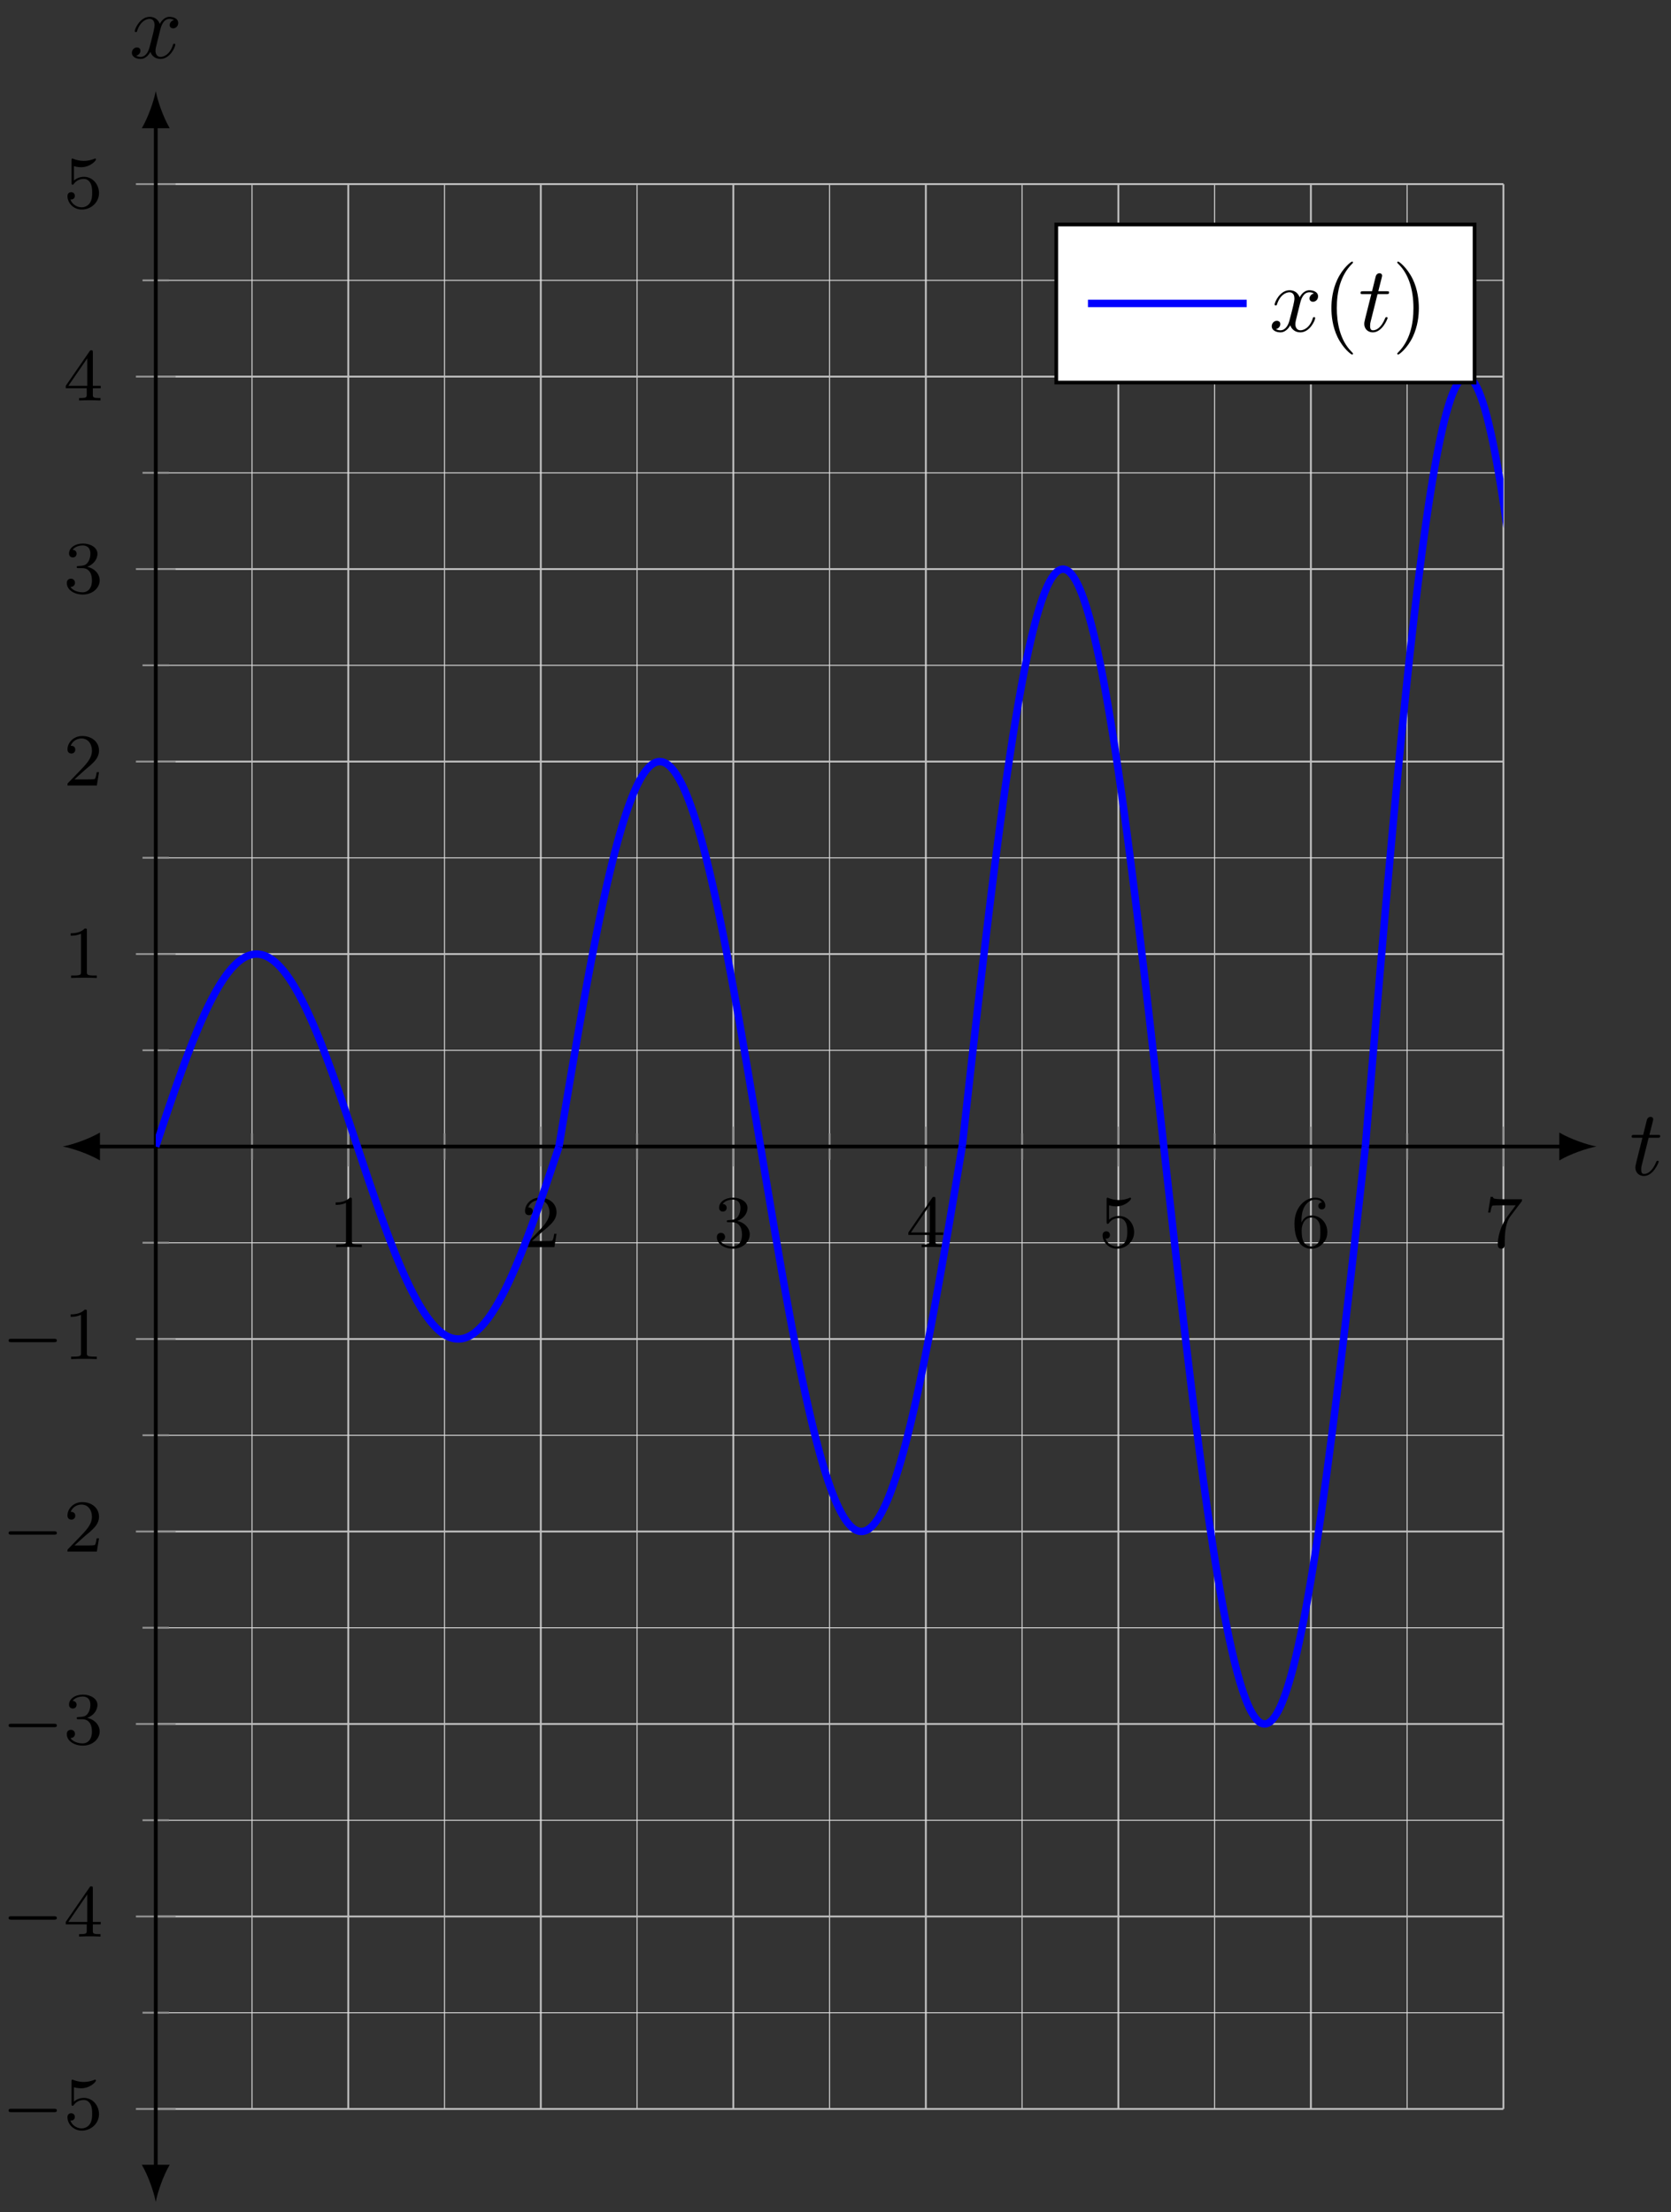 <svg xmlns="http://www.w3.org/2000/svg" xmlns:xlink="http://www.w3.org/1999/xlink" version="1.1" width="179" height="237" viewBox="0 0 179 237">
<rect x="0" y="0" width="179" height="237" fill="#333333" stroke="none"/>
<defs>
<path id="font_1_1" d="M.314 .637C.314 .664 .312 .665 .285 .665 .244 .625 .191 .601 .096 .601V.568C.123 .568 .177 .568 .235 .595V.082C.235 .045 .232 .033 .137 .033H.102V0C.143 .003 .229 .003 .274 .003 .319 .003 .406 .003 .447 0V.033H.412C.317 .033 .314 .045 .314 .082V.637Z"/>
<path id="font_1_2" d="M.282 .204C.298 .219 .34 .252 .356 .266 .418 .323 .477 .378 .477 .469 .477 .588 .377 .665 .252 .665 .132 .665 .053 .574 .053 .485 .053 .436 .092 .429 .106 .429 .127 .429 .158 .444 .158 .482 .158 .534 .108 .534 .096 .534 .125 .607 .192 .632 .241 .632 .334 .632 .382 .553 .382 .469 .382 .365 .309 .289 .191 .168L.065 .038C.053 .027 .053 .025 .053 0H.448L.477 .179H.446C.443 .159 .435 .109 .423 .09 .417 .082 .341 .082 .325 .082H.147L.282 .204Z"/>
<path id="font_1_3" d="M.253 .334C.332 .334 .382 .276 .382 .17 .382 .045 .311 .009 .258 .009 .203 .009 .128 .028 .093 .081 .129 .081 .154 .104 .154 .137 .154 .169 .131 .192 .099 .192 .072 .192 .044 .175 .044 .135 .044 .04 .146-.021 .26-.021 .393-.021 .486 .07 .486 .17 .486 .254 .42 .33 .318 .352 .397 .38 .456 .448 .456 .528 .456 .608 .366 .665 .262 .665 .155 .665 .074 .607 .074 .531 .074 .494 .099 .478 .125 .478 .156 .478 .176 .5 .176 .529 .176 .566 .144 .58 .122 .581 .164 .636 .241 .639 .259 .639 .285 .639 .361 .631 .361 .528 .361 .458 .332 .416 .318 .4 .288 .369 .265 .367 .204 .363 .185 .362 .177 .361 .177 .348 .177 .334 .186 .334 .203 .334H.253Z"/>
<path id="font_1_4" d="M.394 .647C.394 .667 .394 .675 .373 .675 .36 .675 .359 .674 .349 .66L.03 .197V.164H.312V.081C.312 .044 .309 .033 .232 .033H.209V0C.294 .003 .296 .003 .353 .003 .41 .003 .412 .003 .497 0V.033H.474C.397 .033 .394 .044 .394 .081V.164H.5V.197H.394V.647M.319 .566V.197H.065L.319 .566Z"/>
<path id="font_1_5" d="M.14 .562C.153 .558 .193 .548 .235 .548 .36 .548 .436 .636 .436 .651 .436 .662 .429 .665 .424 .665 .422 .665 .42 .665 .411 .66 .372 .645 .326 .633 .272 .633 .213 .633 .164 .648 .133 .66 .123 .665 .121 .665 .12 .665 .107 .665 .107 .654 .107 .636V.343C.107 .325 .107 .313 .123 .313 .131 .313 .134 .317 .139 .325 .151 .34 .189 .391 .274 .391 .33 .391 .357 .345 .366 .326 .383 .29 .385 .244 .385 .205 .385 .168 .384 .114 .356 .07 .337 .04 .297 .009 .244 .009 .179 .009 .115 .05 .092 .115 .095 .114 .101 .114 .102 .114 .13 .114 .152 .132 .152 .163 .152 .2 .123 .213 .103 .213 .085 .213 .053 .203 .053 .16 .053 .07 .131-.021 .246-.021 .371-.021 .477 .076 .477 .2 .477 .316 .393 .419 .275 .419 .225 .419 .178 .403 .14 .369V.562Z"/>
<path id="font_1_6" d="M.138 .331C.138 .414 .145 .487 .181 .548 .211 .598 .262 .639 .325 .639 .345 .639 .391 .636 .414 .601 .369 .599 .365 .565 .365 .554 .365 .524 .388 .507 .412 .507 .43 .507 .459 .518 .459 .556 .459 .616 .414 .665 .324 .665 .185 .665 .044 .533 .044 .317 .044 .046 .17-.021 .267-.021 .315-.021 .367-.008 .412 .035 .452 .074 .486 .116 .486 .203 .486 .334 .387 .426 .276 .426 .204 .426 .161 .38 .138 .331M.267 .009C.214 .009 .181 .046 .166 .074 .143 .119 .141 .187 .141 .225 .141 .324 .195 .398 .272 .398 .322 .398 .352 .372 .371 .337 .392 .3 .392 .255 .392 .204 .392 .153 .392 .109 .372 .073 .346 .027 .311 .009 .267 .009Z"/>
<path id="font_1_7" d="M.506 .609C.515 .62 .515 .622 .515 .644H.261C.236 .644 .205 .645 .18 .647 .128 .651 .127 .66 .124 .676H.093L.059 .465H.09C.092 .48 .103 .549 .117 .557 .128 .562 .203 .562 .218 .562H.43L.327 .424C.213 .272 .189 .114 .189 .035 .189 .025 .189-.021 .236-.021 .283-.021 .283 .024 .283 .036V.084C.283 .228 .307 .346 .356 .411L.506 .609Z"/>
<path id="font_2_1" d="M.699 .227C.715 .227 .737 .227 .737 .25 .737 .273 .715 .273 .699 .273H.126C.11 .273 .088 .273 .088 .25 .088 .227 .11 .227 .126 .227H.699Z"/>
<clipPath id="clip_3">
<path transform="matrix(1,0,0,-1,16.685,225.957)" d="M0 0H144.361V206.23H0Z"/>
</clipPath>
<path id="font_4_1" d="M.206 .4H.3C.32 .4 .33 .4 .33 .42 .33 .431 .32 .431 .302 .431H.214C.25 .572 .255 .592 .255 .598 .255 .615 .243 .625 .226 .625 .223 .625 .195 .624 .186 .589L.147 .431H.053C.033 .431 .023 .431 .023 .412 .023 .4 .031 .4 .051 .4H.139C.067 .116 .063 .099 .063 .081 .063 .027 .101-.011 .155-.011 .257-.011 .314 .135 .314 .143 .314 .153 .306 .153 .302 .153 .293 .153 .292 .15 .287 .139 .244 .035 .191 .011 .157 .011 .136 .011 .126 .024 .126 .057 .126 .081 .128 .088 .132 .105L.206 .4Z"/>
<path id="font_4_2" d="M.334 .302C.34 .328 .363 .42 .433 .42 .438 .42 .462 .42 .483 .407 .455 .402 .435 .377 .435 .353 .435 .337 .446 .318 .473 .318 .495 .318 .527 .336 .527 .376 .527 .428 .468 .442 .434 .442 .376 .442 .341 .389 .329 .366 .304 .432 .25 .442 .221 .442 .117 .442 .06 .313 .06 .288 .06 .278 .07 .278 .072 .278 .08 .278 .083 .28 .085 .289 .119 .395 .185 .42 .219 .42 .238 .42 .273 .411 .273 .353 .273 .322 .256 .255 .219 .115 .203 .053 .168 .011 .124 .011 .118 .011 .095 .011 .074 .024 .099 .029 .121 .05 .121 .078 .121 .105 .099 .113 .084 .113 .054 .113 .029 .087 .029 .055 .029 .009 .079-.011 .123-.011 .189-.011 .225 .059 .228 .065 .24 .028 .276-.011 .336-.011 .439-.011 .496 .118 .496 .143 .496 .153 .487 .153 .484 .153 .475 .153 .473 .149 .471 .142 .438 .035 .37 .011 .338 .011 .299 .011 .283 .043 .283 .077 .283 .099 .289 .121 .3 .165L.334 .302Z"/>
<path id="font_5_1" d="M.331-.24C.331-.237 .331-.235 .314-.218 .189-.092 .157 .097 .157 .25 .157 .424 .195 .598 .318 .723 .331 .735 .331 .737 .331 .74 .331 .747 .327 .75 .321 .75 .311 .75 .221 .682 .162 .555 .111 .445 .099 .334 .099 .25 .099 .172 .11 .051 .165-.062 .225-.185 .311-.25 .321-.25 .327-.25 .331-.247 .331-.24Z"/>
<path id="font_5_2" d="M.289 .25C.289 .328 .278 .449 .223 .562 .163 .685 .077 .75 .067 .75 .061 .75 .057 .746 .057 .74 .057 .737 .057 .735 .076 .717 .174 .618 .231 .459 .231 .25 .231 .079 .194-.097 .07-.223 .057-.235 .057-.237 .057-.24 .057-.246 .061-.25 .067-.25 .077-.25 .167-.182 .226-.055 .277 .055 .289 .166 .289 .25Z"/>
</defs>
<path transform="matrix(1,0,0,-1,16.685,225.957)" stroke-width=".1" stroke-linecap="butt" stroke-miterlimit="10" stroke-linejoin="miter" fill="none" stroke="#e0e0e0" d="M10.312 0V206.23M30.934 0V206.23M51.557 0V206.23M72.181 0V206.23M92.804 0V206.23M113.427 0V206.23M134.05 0V206.23"/>
<path transform="matrix(1,0,0,-1,16.685,225.957)" stroke-width=".199" stroke-linecap="butt" stroke-miterlimit="10" stroke-linejoin="miter" fill="none" stroke="#c0c0c0" d="M20.623 0V206.23M41.246 0V206.23M61.869 0V206.23M82.492 0V206.23M103.115 0V206.23M123.738 0V206.23M144.361 0V206.23"/>
<path transform="matrix(1,0,0,-1,16.685,225.957)" stroke-width=".1" stroke-linecap="butt" stroke-miterlimit="10" stroke-linejoin="miter" fill="none" stroke="#e0e0e0" d="M0 10.312H144.361M0 30.934H144.361M0 51.557H144.361M0 72.181H144.361M0 92.804H144.361M0 113.427H144.361M0 134.05H144.361M0 154.673H144.361M0 175.296H144.361M0 195.919H144.361"/>
<path transform="matrix(1,0,0,-1,16.685,225.957)" stroke-width=".199" stroke-linecap="butt" stroke-miterlimit="10" stroke-linejoin="miter" fill="none" stroke="#c0c0c0" d="M0 0H144.361M0 20.623H144.361M0 41.246H144.361M0 61.869H144.361M0 82.492H144.361M0 123.738H144.361M0 144.361H144.361M0 164.984H144.361M0 185.607H144.361M0 206.23H144.361"/>
<path transform="matrix(1,0,0,-1,16.685,225.957)" stroke-width=".199" stroke-linecap="butt" stroke-miterlimit="10" stroke-linejoin="miter" fill="none" stroke="#929292" d="M10.312 101.698V104.532M30.934 101.698V104.532M51.557 101.698V104.532M72.181 101.698V104.532M92.804 101.698V104.532M113.427 101.698V104.532M134.05 101.698V104.532"/>
<path transform="matrix(1,0,0,-1,16.685,225.957)" stroke-width=".199" stroke-linecap="butt" stroke-miterlimit="10" stroke-linejoin="miter" fill="none" stroke="#929292" d="M20.623 100.989V105.241M41.246 100.989V105.241M61.869 100.989V105.241M82.492 100.989V105.241M103.115 100.989V105.241M123.738 100.989V105.241M144.361 100.989V105.241"/>
<path transform="matrix(1,0,0,-1,16.685,225.957)" stroke-width=".199" stroke-linecap="butt" stroke-miterlimit="10" stroke-linejoin="miter" fill="none" stroke="#929292" d="M-1.417 10.312H1.417M-1.417 30.934H1.417M-1.417 51.557H1.417M-1.417 72.181H1.417M-1.417 92.804H1.417M-1.417 113.427H1.417M-1.417 134.05H1.417M-1.417 154.673H1.417M-1.417 175.296H1.417M-1.417 195.919H1.417"/>
<path transform="matrix(1,0,0,-1,16.685,225.957)" stroke-width=".199" stroke-linecap="butt" stroke-miterlimit="10" stroke-linejoin="miter" fill="none" stroke="#929292" d="M-2.126 0H2.126M-2.126 20.623H2.126M-2.126 41.246H2.126M-2.126 61.869H2.126M-2.126 82.492H2.126M-2.126 123.738H2.126M-2.126 144.361H2.126M-2.126 164.984H2.126M-2.126 185.607H2.126M-2.126 206.23H2.126"/>
<path transform="matrix(1,0,0,-1,16.685,225.957)" stroke-width=".399" stroke-linecap="butt" stroke-miterlimit="10" stroke-linejoin="miter" fill="none" stroke="#000000" d="M-6.376 103.115H150.737"/>
<path transform="matrix(-1,-0,0,1,10.309,122.836)" d="M3.587 0C2.524 .199 .797 .797-.399 1.494V-1.494C.797-.797 2.524-.199 3.587 0"/>
<path transform="matrix(1,0,0,-1,167.43,122.836)" d="M3.587 0C2.524 .199 .797 .797-.399 1.494V-1.494C.797-.797 2.524-.199 3.587 0"/>
<path transform="matrix(1,0,0,-1,16.685,225.957)" stroke-width=".399" stroke-linecap="butt" stroke-miterlimit="10" stroke-linejoin="miter" fill="none" stroke="#000000" d="M0-6.376V212.606"/>
<path transform="matrix(0,1,1,0,16.685,232.333)" d="M3.587 0C2.524 .199 .797 .797-.399 1.494V-1.494C.797-.797 2.524-.199 3.587 0"/>
<path transform="matrix(0,-1,-1,-0,16.685,13.34)" d="M3.587 0C2.524 .199 .797 .797-.399 1.494V-1.494C.797-.797 2.524-.199 3.587 0"/>
<use data-text="1" xlink:href="#font_1_1" transform="matrix(7.97,0,0,-7.97,35.192,133.619)"/>
<use data-text="2" xlink:href="#font_1_2" transform="matrix(7.97,0,0,-7.97,55.816,133.619)"/>
<use data-text="3" xlink:href="#font_1_3" transform="matrix(7.97,0,0,-7.97,76.44,133.619)"/>
<use data-text="4" xlink:href="#font_1_4" transform="matrix(7.97,0,0,-7.97,97.064,133.619)"/>
<use data-text="5" xlink:href="#font_1_5" transform="matrix(7.97,0,0,-7.97,117.688,133.619)"/>
<use data-text="6" xlink:href="#font_1_6" transform="matrix(7.97,0,0,-7.97,138.312,133.619)"/>
<use data-text="7" xlink:href="#font_1_7" transform="matrix(7.97,0,0,-7.97,158.936,133.619)"/>
<use data-text="&#x2212;" xlink:href="#font_2_1" transform="matrix(7.97,0,0,-7.97,.217,228.11)"/>
<use data-text="5" xlink:href="#font_1_5" transform="matrix(7.97,0,0,-7.97,6.804,228.11)"/>
<use data-text="&#x2212;" xlink:href="#font_2_1" transform="matrix(7.97,0,0,-7.97,.217,207.486)"/>
<use data-text="4" xlink:href="#font_1_4" transform="matrix(7.97,0,0,-7.97,6.804,207.486)"/>
<use data-text="&#x2212;" xlink:href="#font_2_1" transform="matrix(7.97,0,0,-7.97,.217,186.862)"/>
<use data-text="3" xlink:href="#font_1_3" transform="matrix(7.97,0,0,-7.97,6.804,186.862)"/>
<use data-text="&#x2212;" xlink:href="#font_2_1" transform="matrix(7.97,0,0,-7.97,.217,166.238)"/>
<use data-text="2" xlink:href="#font_1_2" transform="matrix(7.97,0,0,-7.97,6.804,166.238)"/>
<use data-text="&#x2212;" xlink:href="#font_2_1" transform="matrix(7.97,0,0,-7.97,.217,145.614)"/>
<use data-text="1" xlink:href="#font_1_1" transform="matrix(7.97,0,0,-7.97,6.804,145.614)"/>
<use data-text="1" xlink:href="#font_1_1" transform="matrix(7.97,0,0,-7.97,6.805,104.781)"/>
<use data-text="2" xlink:href="#font_1_2" transform="matrix(7.97,0,0,-7.97,6.805,84.157)"/>
<use data-text="3" xlink:href="#font_1_3" transform="matrix(7.97,0,0,-7.97,6.805,63.533)"/>
<use data-text="4" xlink:href="#font_1_4" transform="matrix(7.97,0,0,-7.97,6.805,42.908)"/>
<use data-text="5" xlink:href="#font_1_5" transform="matrix(7.97,0,0,-7.97,6.805,22.284)"/>
<g clip-path="url(#clip_3)">
<path transform="matrix(1,0,0,-1,16.685,225.957)" stroke-width=".797" stroke-linecap="butt" stroke-miterlimit="10" stroke-linejoin="miter" fill="none" stroke="#0000ff" d="M0 103.115 .217 103.766 .434 104.416 .651 105.065 .868 105.712 1.085 106.357 1.302 106.998 1.519 107.635 1.736 108.268 1.953 108.896 2.17 109.518 2.387 110.134 2.605 110.743 2.822 111.343 3.039 111.936 3.256 112.521 3.473 113.096 3.69 113.66 3.907 114.214 4.124 114.757 4.341 115.289 4.558 115.808 4.775 116.315 4.992 116.808 5.209 117.288 5.426 117.754 5.643 118.206 5.86 118.642 6.077 119.062 6.294 119.467 6.511 119.856 6.728 120.228 6.945 120.582 7.162 120.92 7.38 121.239 7.597 121.541 7.814 121.824 8.031 122.089 8.248 122.334 8.465 122.56 8.682 122.767 8.899 122.955 9.116 123.123 9.333 123.27 9.55 123.398 9.767 123.505 9.984 123.593 10.201 123.66 10.418 123.706 10.635 123.731 10.852 123.736 11.069 123.721 11.286 123.685 11.503 123.629 11.72 123.552 11.937 123.454 12.155 123.337 12.372 123.199 12.589 123.042 12.806 122.864 13.023 122.666 13.24 122.45 13.457 122.214 13.674 121.959 13.891 121.685 14.108 121.392 14.325 121.082 14.542 120.754 14.759 120.408 14.976 120.044 15.193 119.664 15.41 119.267 15.627 118.855 15.844 118.426 16.061 117.983 16.278 117.524 16.495 117.051 16.712 116.564 16.929 116.064 17.147 115.551 17.364 115.025 17.581 114.488 17.798 113.939 18.015 113.38 18.232 112.81 18.449 112.231 18.666 111.642 18.883 111.045 19.1 110.44 19.317 109.828 19.534 109.21 19.751 108.584 19.968 107.954 20.185 107.319 20.402 106.679 20.619 106.036 20.836 105.39 21.053 104.742 21.27 104.093 21.487 103.442 21.704 102.791 21.922 102.14 22.139 101.49 22.356 100.842 22.573 100.196 22.79 99.553 23.007 98.914 23.224 98.279 23.441 97.648 23.658 97.023 23.875 96.404 24.092 95.792 24.309 95.187 24.526 94.59 24.743 94.002 24.96 93.422 25.177 92.852 25.394 92.293 25.611 91.744 25.828 91.206 26.045 90.681 26.262 90.168 26.479 89.667 26.696 89.181 26.914 88.708 27.131 88.249 27.348 87.805 27.565 87.377 27.782 86.964 27.999 86.568 28.216 86.187 28.433 85.823 28.65 85.478 28.867 85.149 29.084 84.838 29.301 84.546 29.518 84.272 29.735 84.017 29.952 83.781 30.169 83.564 30.386 83.367 30.603 83.189 30.82 83.031 31.037 82.894 31.254 82.776 31.471 82.679 31.689 82.601 31.906 82.545 32.123 82.509 32.34 82.494 32.557 82.499 32.774 82.524 32.991 82.57 33.208 82.637 33.425 82.725 33.642 82.831 33.859 82.959 34.076 83.106 34.293 83.274 34.51 83.462 34.727 83.669 34.944 83.895 35.161 84.14 35.378 84.405 35.595 84.688 35.812 84.99 36.029 85.309 36.246 85.646 36.464 86.001 36.681 86.373 36.898 86.762 37.115 87.166 37.332 87.587 37.549 88.023 37.766 88.474 37.983 88.94 38.2 89.42 38.417 89.913 38.634 90.419 38.851 90.939 39.068 91.471 39.285 92.014 39.502 92.568 39.719 93.133 39.936 93.707 40.153 94.291 40.37 94.884 40.587 95.485 40.804 96.093 41.021 96.709 41.238 97.332 41.456 97.96 41.673 98.592 41.89 99.229 42.107 99.871 42.324 100.515 42.541 101.163 42.758 101.811 42.975 102.462 43.192 103.113"/>
<path transform="matrix(1,0,0,-1,16.685,225.957)" stroke-width=".797" stroke-linecap="butt" stroke-miterlimit="10" stroke-linejoin="miter" fill="none" stroke="#0000ff" d="M43.193 103.114 43.41 104.415 43.627 105.717 43.844 107.014 44.061 108.309 44.278 109.598 44.495 110.881 44.712 112.154 44.929 113.42 45.146 114.676 45.363 115.921 45.58 117.152 45.797 118.369 46.014 119.571 46.231 120.757 46.448 121.925 46.665 123.075 46.882 124.204 47.099 125.312 47.316 126.398 47.533 127.461 47.75 128.5 47.967 129.514 48.184 130.5 48.401 131.46 48.618 132.392 48.836 133.295 49.053 134.167 49.27 135.008 49.487 135.818 49.704 136.595 49.921 137.339 50.138 138.048 50.355 138.723 50.572 139.361 50.789 139.965 51.006 140.532 51.223 141.061 51.44 141.552 51.657 142.005 51.874 142.419 52.091 142.794 52.308 143.131 52.525 143.425 52.742 143.68 52.959 143.895 53.176 144.07 53.393 144.204 53.61 144.296 53.827 144.347 54.044 144.358 54.261 144.328 54.478 144.256 54.696 144.143 54.913 143.989 55.13 143.795 55.347 143.56 55.564 143.284 55.781 142.969 55.998 142.614 56.215 142.219 56.432 141.786 56.649 141.315 56.866 140.805 57.083 140.257 57.3 139.672 57.517 139.051 57.734 138.395 57.951 137.703 58.168 136.976 58.385 136.216 58.602 135.422 58.819 134.596 59.036 133.741 59.253 132.854 59.47 131.936 59.687 130.99 59.904 130.017 60.121 129.017 60.338 127.991 60.556 126.94 60.773 125.865 60.99 124.767 61.207 123.649 61.424 122.509 61.641 121.35 61.858 120.173 62.075 118.98 62.292 117.771 62.509 116.547 62.726 115.308 62.943 114.058 63.16 112.798 63.377 111.527 63.594 110.249 63.811 108.962 64.028 107.67 64.245 106.375 64.462 105.075 64.679 103.774 64.896 102.472 65.113 101.171 65.33 99.871 65.547 98.575 65.764 97.283 65.981 95.998 66.198 94.719 66.416 93.449 66.633 92.187 66.85 90.938 67.067 89.698 67.284 88.475 67.501 87.265 67.718 86.071 67.935 84.894 68.152 83.735 68.369 82.595 68.586 81.476 68.803 80.379 69.02 79.304 69.237 78.252 69.454 77.226 69.671 76.225 69.888 75.252 70.105 74.306 70.322 73.388 70.539 72.5 70.756 71.643 70.973 70.818 71.19 70.024 71.407 69.263 71.624 68.535 71.841 67.843 72.058 67.186 72.275 66.565 72.493 65.98 72.71 65.431 72.927 64.921 73.144 64.449 73.361 64.016 73.578 63.621 73.795 63.264 74.012 62.949 74.229 62.673 74.446 62.439 74.663 62.243 74.88 62.089 75.097 61.975 75.314 61.903 75.531 61.872 75.748 61.882 75.965 61.933 76.182 62.024 76.399 62.158 76.616 62.332 76.833 62.546 77.05 62.801 77.267 63.095 77.484 63.431 77.701 63.806 77.918 64.22 78.135 64.672 78.353 65.162 78.57 65.691 78.787 66.258 79.004 66.861 79.221 67.499 79.438 68.173 79.655 68.882 79.872 69.625 80.089 70.403 80.306 71.212 80.523 72.052 80.74 72.925 80.957 73.827 81.174 74.758 81.391 75.718 81.608 76.704 81.825 77.717 82.042 78.756 82.259 79.819 82.476 80.905 82.693 82.012 82.91 83.142 83.127 84.291 83.344 85.459 83.561 86.645 83.778 87.847 83.995 89.063 84.213 90.294 84.43 91.538 84.647 92.795 84.864 94.06 85.081 95.334 85.298 96.617 85.515 97.905 85.732 99.2 85.949 100.498 86.166 101.798 86.383 103.1"/>
<path transform="matrix(1,0,0,-1,16.685,225.957)" stroke-width=".797" stroke-linecap="butt" stroke-miterlimit="10" stroke-linejoin="miter" fill="none" stroke="#0000ff" d="M86.384 103.099 86.601 105.05 86.818 107.002 87.035 108.948 87.252 110.89 87.469 112.825 87.686 114.748 87.903 116.66 88.12 118.559 88.337 120.443 88.554 122.309 88.771 124.156 88.988 125.982 89.205 127.785 89.422 129.564 89.639 131.317 89.856 133.041 90.073 134.737 90.29 136.399 90.507 138.028 90.725 139.622 90.942 141.183 91.159 142.702 91.376 144.183 91.593 145.623 91.81 147.021 92.027 148.377 92.244 149.685 92.461 150.946 92.678 152.161 92.895 153.327 93.112 154.445 93.329 155.509 93.546 156.52 93.763 157.479 93.98 158.384 94.197 159.236 94.414 160.03 94.631 160.766 94.848 161.446 95.066 162.068 95.283 162.632 95.5 163.137 95.717 163.578 95.934 163.961 96.151 164.285 96.368 164.547 96.585 164.748 96.802 164.887 97.019 164.963 97.236 164.979 97.453 164.933 97.67 164.827 97.887 164.659 98.104 164.427 98.321 164.135 98.538 163.784 98.755 163.372 98.972 162.9 99.189 162.366 99.406 161.775 99.624 161.125 99.841 160.418 100.058 159.653 100.275 158.831 100.492 157.954 100.709 157.023 100.926 156.038 101.143 155.003 101.36 153.911 101.577 152.771 101.794 151.581 102.011 150.343 102.228 149.059 102.445 147.728 102.662 146.352 102.879 144.932 103.096 143.474 103.313 141.974 103.53 140.435 103.747 138.857 103.965 137.245 104.182 135.599 104.399 133.922 104.616 132.212 104.833 130.474 105.05 128.709 105.267 126.918 105.484 125.104 105.701 123.268 105.918 121.411 106.135 119.535 106.352 117.643 106.569 115.739 106.786 113.82 107.003 111.891 107.22 109.953 107.437 108.01 107.654 106.059 107.871 104.108 108.088 102.155 108.305 100.203 108.523 98.254 108.74 96.309 108.957 94.371 109.174 92.443 109.391 90.525 109.608 88.62 109.825 86.726 110.042 84.851 110.259 82.995 110.476 81.158 110.693 79.343 110.91 77.552 111.127 75.786 111.344 74.048 111.561 72.337 111.778 70.659 111.995 69.013 112.212 67.4 112.429 65.822 112.646 64.282 112.864 62.781 113.081 61.322 113.298 59.902 113.515 58.526 113.732 57.194 113.949 55.909 114.166 54.67 114.383 53.479 114.6 52.338 114.817 51.246 115.034 50.209 115.251 49.223 115.468 48.292 115.685 47.412 115.902 46.589 116.119 45.824 116.336 45.118 116.553 44.465 116.77 43.874 116.987 43.339 117.204 42.866 117.422 42.452 117.639 42.1 117.856 41.808 118.073 41.576 118.29 41.406 118.507 41.297 118.724 41.251 118.941 41.266 119.158 41.343 119.375 41.479 119.592 41.68 119.809 41.942 120.026 42.263 120.243 42.645 120.46 43.085 120.677 43.59 120.894 44.152 121.111 44.773 121.328 45.452 121.545 46.187 121.763 46.98 121.98 47.831 122.197 48.735 122.414 49.694 122.631 50.703 122.848 51.766 123.065 52.882 123.282 54.048 123.499 55.262 123.716 56.523 123.933 57.831 124.15 59.185 124.367 60.582 124.584 62.022 124.801 63.502 125.018 65.021 125.235 66.579 125.452 68.175 125.669 69.803 125.886 71.465 126.103 73.158 126.321 74.882 126.538 76.635 126.755 78.414 126.972 80.216 127.189 82.041 127.406 83.887 127.623 85.756 127.84 87.639 128.057 89.537 128.274 91.448 128.491 93.372 128.708 95.307 128.925 97.248 129.142 99.194 129.359 101.147 129.576 103.098"/>
<path transform="matrix(1,0,0,-1,16.685,225.957)" stroke-width=".797" stroke-linecap="butt" stroke-miterlimit="10" stroke-linejoin="miter" fill="none" stroke="#0000ff" d="M129.576 103.095 129.793 105.697 130.01 108.299 130.228 110.894 130.445 113.484 130.662 116.062 130.879 118.626 131.096 121.177 131.313 123.707 131.53 126.219 131.747 128.709 131.964 131.172 132.181 133.605 132.398 136.01 132.615 138.382 132.832 140.718 133.049 143.018 133.266 145.277 133.483 147.494 133.7 149.667 133.917 151.794 134.134 153.872 134.351 155.898 134.569 157.873 134.786 159.794 135.003 161.657 135.22 163.464 135.437 165.208 135.654 166.891 135.871 168.511 136.088 170.066 136.305 171.556 136.522 172.974 136.739 174.324 136.956 175.602 137.173 176.808 137.39 177.943 137.607 179.001 137.824 179.983 138.041 180.891 138.258 181.719 138.475 182.469 138.692 183.144 138.909 183.733 139.127 184.243 139.344 184.675 139.561 185.025 139.778 185.293 139.995 185.478 140.212 185.579 140.429 185.6 140.646 185.539 140.863 185.398 141.08 185.173 141.297 184.863 141.514 184.475 141.731 184.007 141.948 183.458 142.165 182.828 142.382 182.117 142.599 181.329 142.816 180.461 143.033 179.519 143.25 178.5 143.468 177.402 143.685 176.234 143.902 174.992 144.119 173.68 144.336 172.297 144.553 170.842 144.77 169.321 144.987 167.736 145.204 166.084 145.421 164.372 145.638 162.598 145.855 160.762 146.072 158.871 146.289 156.925 146.506 154.926 146.723 152.874 146.94 150.771 147.157 148.621 147.374 146.427 147.591 144.189 147.808 141.91 148.026 139.593 148.243 137.238 148.46 134.85 148.677 132.433 148.894 129.985 149.111 127.508 149.328 125.008 149.545 122.486 149.762 119.946 149.979 117.388 150.196 114.817 150.413 112.23 150.63 109.64 150.847 107.041 151.064 104.438 151.281 101.834 151.498 99.233 151.715 96.633 151.932 94.039 152.149 91.456 152.367 88.883 152.584 86.326 152.801 83.786 153.018 81.262 153.235 78.763 153.452 76.286 153.669 73.837 153.886 71.419 154.103 69.028 154.32 66.675 154.537 64.356 154.754 62.078 154.971 59.841 155.188 57.644 155.405 55.493 155.622 53.39 155.839 51.338 156.056 49.337 156.273 47.39 156.49 45.497 156.707 43.661 156.925 41.887 157.142 40.174 157.359 38.52 157.576 36.933 157.793 35.412 158.01 33.957 158.227 32.572 158.444 31.259 158.661 30.017 158.878 28.845 159.095 27.747 159.312 26.727 159.529 25.784 159.746 24.915 159.963 24.127 160.18 23.414 160.397 22.783 160.614 22.233 160.831 21.762 161.048 21.37 161.266 21.061 161.483 20.836 161.7 20.691 161.917 20.63 162.134 20.649 162.351 20.752 162.568 20.935 162.785 21.2 163.002 21.549 163.219 21.978 163.436 22.488 163.653 23.076 163.87 23.749 164.087 24.498 164.304 25.325 164.521 26.231 164.738 27.211 164.955 28.27 165.172 29.403 165.389 30.609 165.607 31.885 165.824 33.232 166.041 34.652 166.258 36.14 166.475 37.692 166.692 39.312 166.909 40.993 167.126 42.737 167.343 44.542 167.56 46.404 167.777 48.325 167.994 50.299 168.211 52.325 168.428 54.402 168.645 56.528 168.862 58.701 169.079 60.916 169.296 63.174 169.513 65.473 169.73 67.808 169.947 70.182 170.164 72.586 170.382 75.018 170.599 77.48 170.816 79.968 171.033 82.48 171.25 85.013 171.467 87.561 171.684 90.126 171.901 92.705 172.118 95.293 172.335 97.889 172.552 100.491 172.769 103.094"/>
</g>
<use data-text="t" xlink:href="#font_4_1" transform="matrix(9.963,0,0,-9.963,174.554,125.888)"/>
<use data-text="x" xlink:href="#font_4_2" transform="matrix(9.963,0,0,-9.963,13.838,6.207)"/>
<path transform="matrix(1,0,0,-1,16.685,225.957)" d="M96.465 184.969H141.274V201.905H96.465Z" fill="#ffffff"/>
<path transform="matrix(1,0,0,-1,16.685,225.957)" stroke-width=".399" stroke-linecap="butt" stroke-miterlimit="10" stroke-linejoin="miter" fill="none" stroke="#000000" d="M96.465 184.969H141.274V201.905H96.465Z"/>
<path transform="matrix(1,0,0,-1,116.542,32.51)" stroke-width=".797" stroke-linecap="butt" stroke-miterlimit="10" stroke-linejoin="miter" fill="none" stroke="#0000ff" d="M0 0H8.504 17.008"/>
<use data-text="x" xlink:href="#font_4_2" transform="matrix(9.963,0,0,-9.963,135.942,35.499)"/>
<use data-text="(" xlink:href="#font_5_1" transform="matrix(9.963,0,0,-9.963,141.636,35.499)"/>
<use data-text="t" xlink:href="#font_4_1" transform="matrix(9.963,0,0,-9.963,145.512,35.499)"/>
<use data-text=")" xlink:href="#font_5_2" transform="matrix(9.963,0,0,-9.963,149.109,35.499)"/>
</svg>
